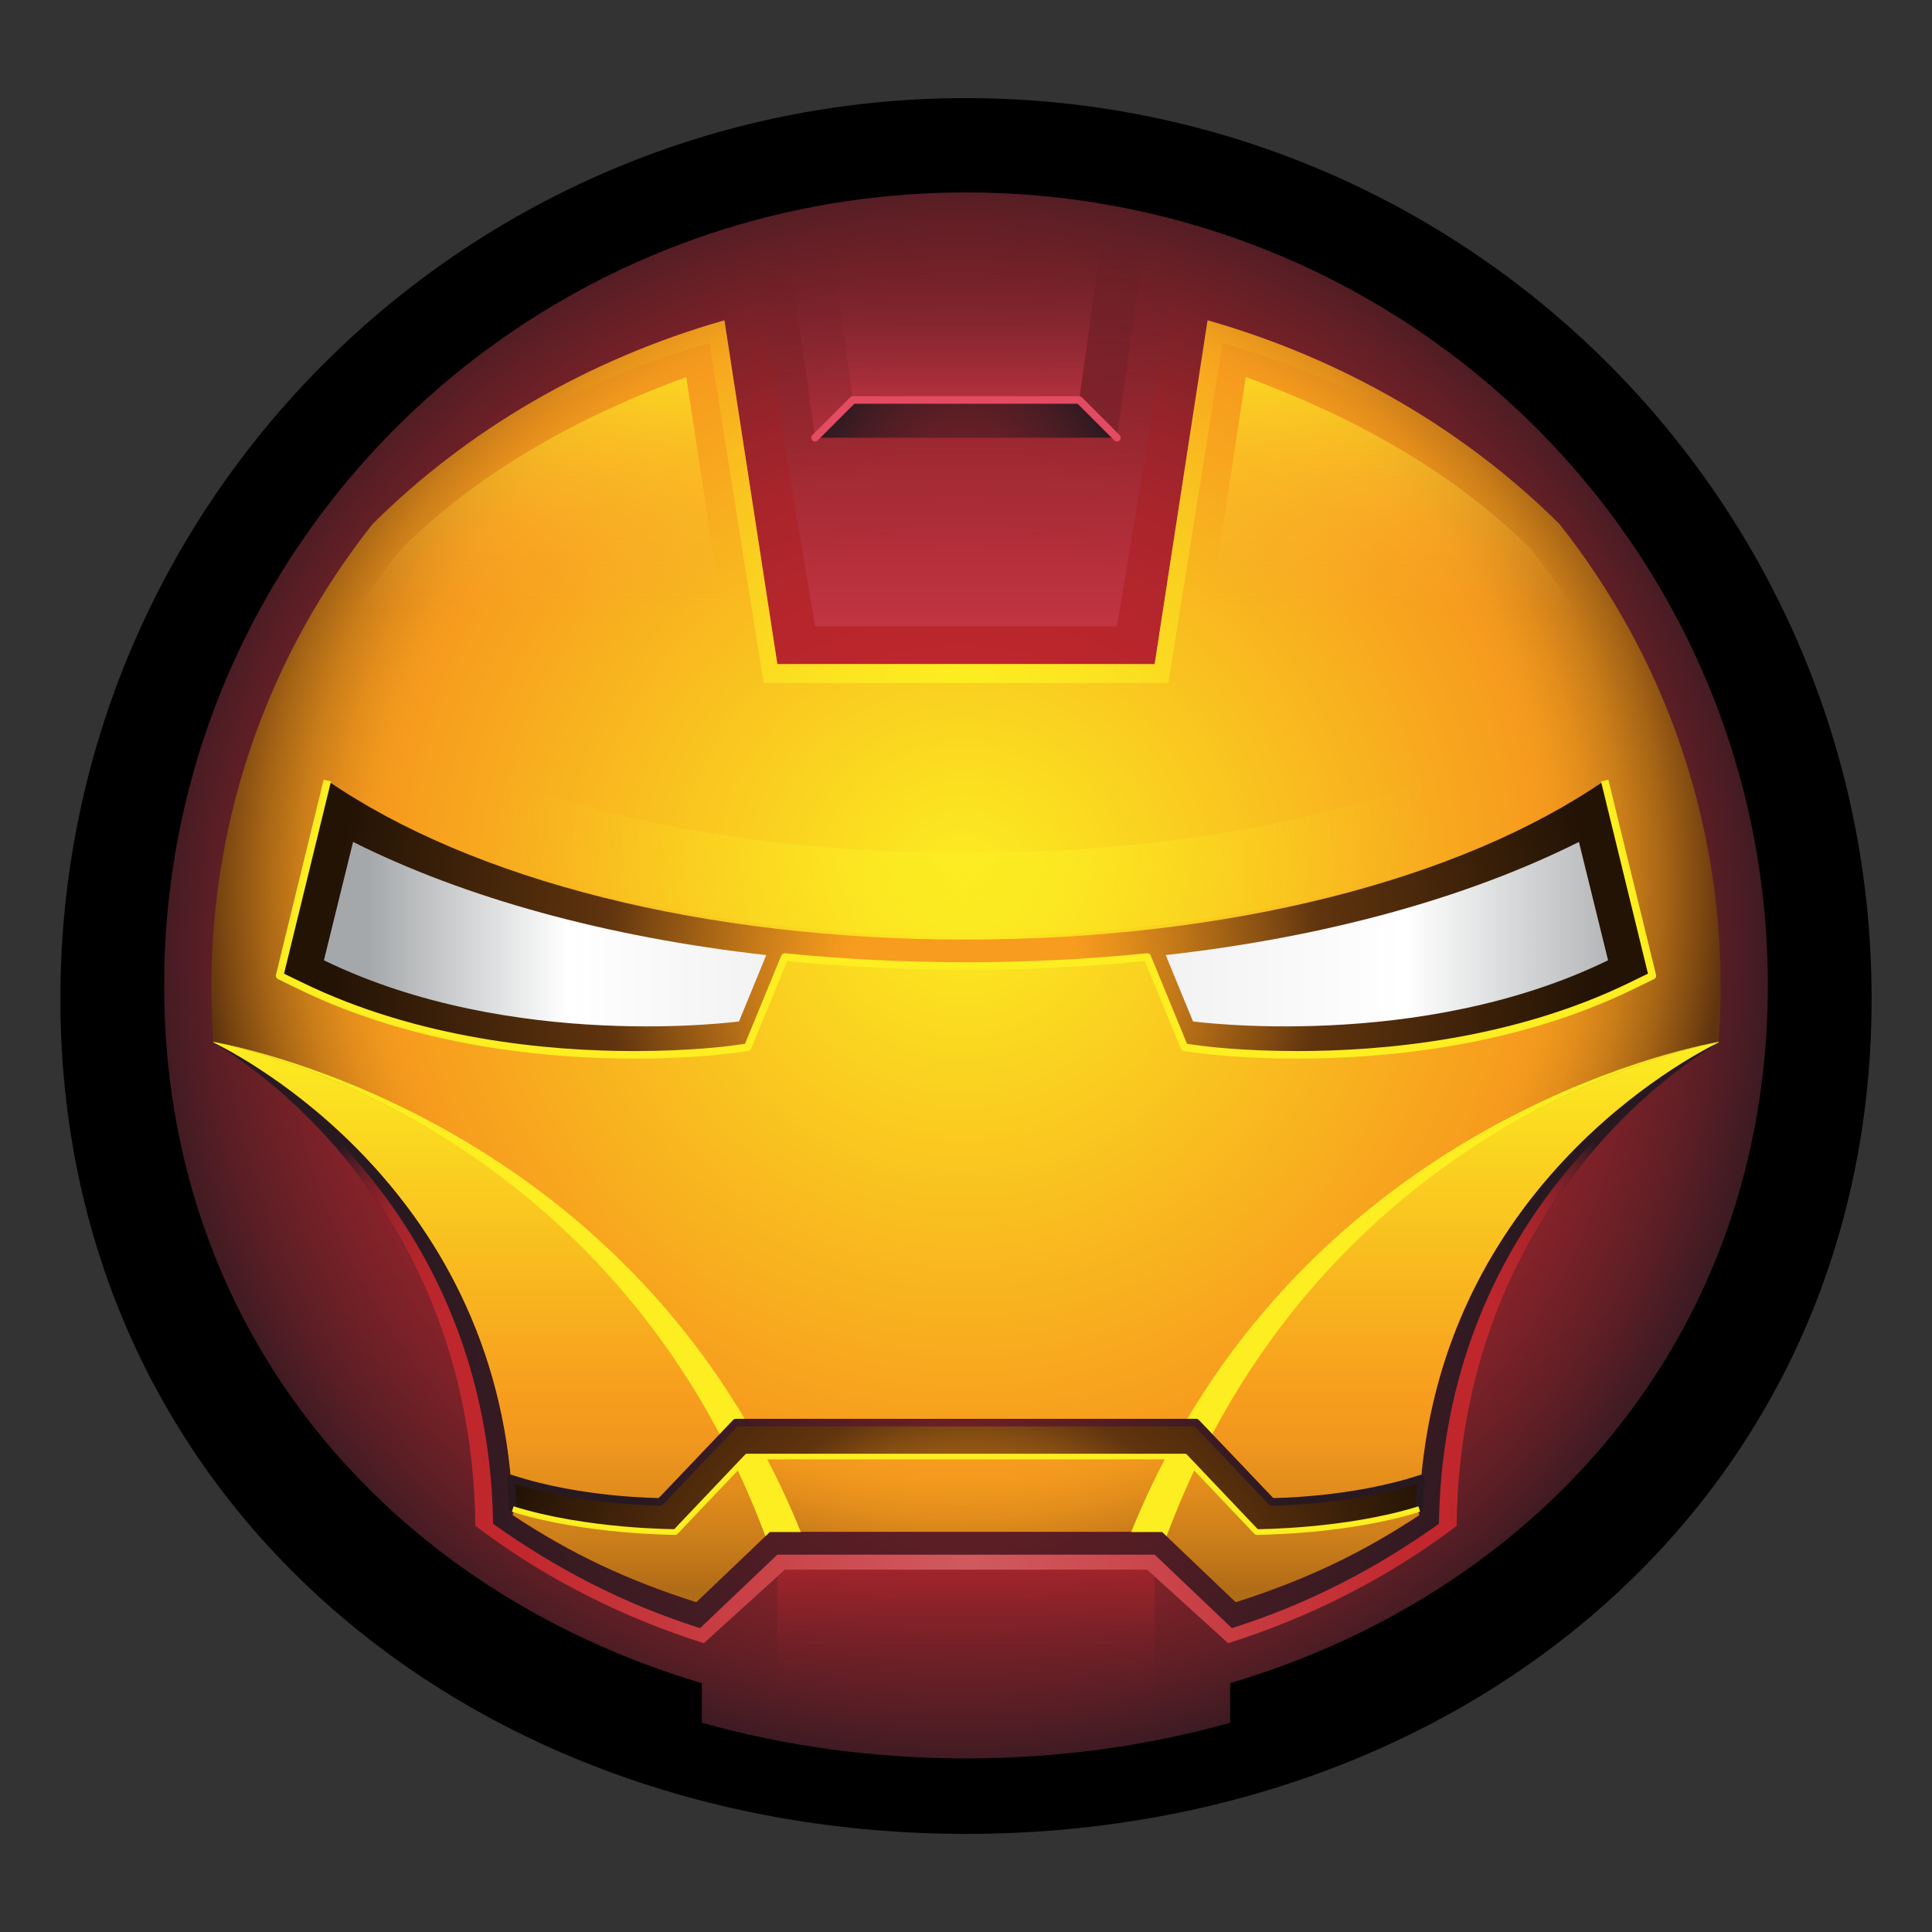 <svg enable-background="new 0 0 512 512" viewBox="0 0 512 512" xmlns="http://www.w3.org/2000/svg" xmlns:xlink="http://www.w3.org/1999/xlink"><rect x="0" y="0" width="512" height="512" fill="#333333" stroke="none"/><radialGradient id="SVGID_1_" cx="254.473" cy="252.89" gradientUnits="userSpaceOnUse" r="225.317"><stop offset="0" stop-color="#c1272d"/><stop offset=".283" stop-color="#bf272d"/><stop offset=".443" stop-color="#b6262c"/><stop offset=".572" stop-color="#a9252b"/><stop offset=".685" stop-color="#95232a"/><stop offset=".787" stop-color="#7b2128"/><stop offset=".882" stop-color="#5c1e25"/><stop offset=".969" stop-color="#371a22"/><stop offset="1" stop-color="#281921"/></radialGradient><linearGradient id="SVGID_00000178905474023621198060000015668627374802900877_" gradientUnits="userSpaceOnUse" x1="256" x2="256" y1="410.341" y2="453.132"><stop offset="0" stop-color="#ae252c"/><stop offset=".288" stop-color="#98232a" stop-opacity=".712"/><stop offset=".885" stop-color="#5f1e26" stop-opacity=".115"/><stop offset="1" stop-color="#531d25" stop-opacity="0"/></linearGradient><radialGradient id="SVGID_00000067932715465271597580000011047903137613854861_" cx="255.264" cy="235.484" gradientUnits="userSpaceOnUse" r="202.107"><stop offset="0" stop-color="#fcee21"/><stop offset=".748" stop-color="#f79c1e"/><stop offset=".782" stop-color="#f2981d"/><stop offset=".825" stop-color="#e28d1c"/><stop offset=".873" stop-color="#c87c19"/><stop offset=".923" stop-color="#a46315"/><stop offset=".977" stop-color="#764310"/><stop offset="1" stop-color="#60340e"/></radialGradient><radialGradient id="SVGID_00000170279718497673588470000013793085426498829219_" cx="254.868" cy="182.077" gradientUnits="userSpaceOnUse" r="136.245"><stop offset="0" stop-color="#fcee21"/><stop offset=".339" stop-color="#fceb21" stop-opacity=".661"/><stop offset=".604" stop-color="#fbe120" stop-opacity=".397"/><stop offset=".842" stop-color="#fad120" stop-opacity=".158"/><stop offset="1" stop-color="#f9c11f" stop-opacity="0"/></radialGradient><linearGradient id="lg1"><stop offset="0" stop-color="#742027"/><stop offset=".448" stop-color="#541d24"/><stop offset="1" stop-color="#281921"/></linearGradient><radialGradient id="SVGID_00000039836940373340641150000000447520679305860796_" cx="256" cy="355.737" gradientUnits="userSpaceOnUse" r="152.247" xlink:href="#lg1"/><radialGradient id="SVGID_00000182495103619452348760000015694637093107129020_" cx="256.846" cy="415.879" gradientUnits="userSpaceOnUse" r="200.682"><stop offset="0" stop-color="#d05a5f"/><stop offset=".6" stop-color="#c1272d"/><stop offset=".756" stop-color="#bf272d"/><stop offset=".817" stop-color="#b8262c"/><stop offset=".861" stop-color="#ac252b"/><stop offset=".897" stop-color="#9b242a"/><stop offset=".928" stop-color="#842128"/><stop offset=".955" stop-color="#691f26"/><stop offset=".98" stop-color="#491c24"/><stop offset="1" stop-color="#281921"/></radialGradient><linearGradient id="lg2"><stop offset="0" stop-color="#fcee21"/><stop offset=".656" stop-color="#f79c1e"/><stop offset=".729" stop-color="#f1981d"/><stop offset=".826" stop-color="#e08c1c"/><stop offset=".936" stop-color="#c47919"/><stop offset="1" stop-color="#b16c17"/></linearGradient><linearGradient id="SVGID_00000163067757209623228650000002872127308740602756_" gradientUnits="userSpaceOnUse" x1="382.311" x2="382.311" xlink:href="#lg2" y1="275.44" y2="421.216"/><linearGradient id="SVGID_00000172438753611555071020000016785795935982645411_" gradientUnits="userSpaceOnUse" x1="129.689" x2="129.689" xlink:href="#lg2" y1="275.44" y2="421.216"/><linearGradient id="lg3"><stop offset=".166" stop-color="#f79c1e"/><stop offset=".217" stop-color="#e8921c"/><stop offset=".316" stop-color="#c27718"/><stop offset=".45" stop-color="#844d12"/><stop offset=".523" stop-color="#60340e"/><stop offset=".925" stop-color="#231305"/></linearGradient><radialGradient id="SVGID_00000137095590959644731410000000365930498102287012_" cx="257.736" cy="443.477" gradientUnits="userSpaceOnUse" r="140.643" xlink:href="#lg3"/><radialGradient id="SVGID_00000167359796507166902140000003161492841663822481_" cx="256" cy="388.453" gradientUnits="userSpaceOnUse" r="86.447" xlink:href="#lg1"/><linearGradient id="SVGID_00000097484086094930905110000015530917734408176527_" gradientUnits="userSpaceOnUse" x1="256" x2="256" y1="165.066" y2="56.289"><stop offset="0" stop-color="#c13442"/><stop offset=".141" stop-color="#b7323f" stop-opacity=".841"/><stop offset=".376" stop-color="#9e2d39" stop-opacity=".574"/><stop offset=".675" stop-color="#74242e" stop-opacity=".236"/><stop offset=".884" stop-color="#531d25" stop-opacity="0"/></linearGradient><radialGradient id="SVGID_00000163767667611037770450000013864655970491602860_" cx="255.659" cy="130.253" gradientUnits="userSpaceOnUse" r="42.337"><stop offset="0" stop-color="#742027"/><stop offset=".204" stop-color="#6f2027"/><stop offset=".46" stop-color="#5f1e25"/><stop offset=".741" stop-color="#461c23"/><stop offset="1" stop-color="#281921"/></radialGradient><linearGradient id="SVGID_00000054256838943013826590000015800045022696787374_" gradientUnits="userSpaceOnUse" x1="256" x2="256" y1="117.525" y2="58.81"><stop offset=".121" stop-color="#c13442"/><stop offset=".324" stop-color="#a72f3b" stop-opacity=".769"/><stop offset="1" stop-color="#531d25" stop-opacity="0"/></linearGradient><linearGradient id="SVGID_00000077316617372915781140000013138138143001532332_" gradientTransform="matrix(.167 0 0 1 248.333 0)" gradientUnits="userSpaceOnUse" x1="277" x2="277" y1="129.83" y2="59.372"><stop offset=".279" stop-color="#6a1f27" stop-opacity=".5"/><stop offset="1" stop-color="#531d25" stop-opacity="0"/></linearGradient><linearGradient id="SVGID_00000022520886738571400690000017297640021418600110_" gradientTransform="matrix(-.167 0 0 1 333.667 0)" gradientUnits="userSpaceOnUse" x1="697" x2="697" y1="129.83" y2="59.372"><stop offset="0" stop-color="#c13442"/><stop offset=".158" stop-color="#b83240" stop-opacity=".843"/><stop offset=".414" stop-color="#a02d39" stop-opacity=".586"/><stop offset=".737" stop-color="#78252f" stop-opacity=".263"/><stop offset="1" stop-color="#531d25" stop-opacity="0"/></linearGradient><linearGradient id="SVGID_00000004526019714831383290000009321835853658728107_" gradientUnits="userSpaceOnUse" x1="256" x2="256" y1="97.287" y2="161.975"><stop offset="0" stop-color="#fcee21" stop-opacity=".75"/><stop offset="1" stop-color="#fbb03b" stop-opacity="0"/></linearGradient><radialGradient id="SVGID_00000164499686525663110500000006231377869192016042_" cx="255.264" cy="255.264" gradientUnits="userSpaceOnUse" r="181.198" xlink:href="#lg3"/><linearGradient id="lg4"><stop offset="0" stop-color="#f2f2f2"/><stop offset=".5" stop-color="#fff"/><stop offset="1" stop-color="#a5a8aa"/></linearGradient><linearGradient id="SVGID_00000093160382044143181200000014226835493565663107_" gradientUnits="userSpaceOnUse" x1="308.539" x2="436.813" xlink:href="#lg4" y1="247.559" y2="247.559"/><linearGradient id="SVGID_00000065053129743949850270000005352410002810285975_" gradientUnits="userSpaceOnUse" x1="203.571" x2="97.293" xlink:href="#lg4" y1="247.559" y2="247.559"/><radialGradient id="SVGID_00000142169822613816042430000009192971383664621749_" cx="256" cy="218.042" gradientUnits="userSpaceOnUse" r="121.56"><stop offset="0" stop-color="#fcee21"/><stop offset=".279" stop-color="#fce821" stop-opacity=".721"/><stop offset=".643" stop-color="#fbd820" stop-opacity=".357"/><stop offset="1" stop-color="#f9c11f" stop-opacity="0"/></radialGradient><g id="border"><path d="m496 264.677c0 131.821-107.452 221.323-240 221.323s-240-89.502-240-221.323c0-131.817 107.452-238.677 240-238.677s240 106.86 240 238.677z"/></g><g id="head"><path d="m468.5 261.14c0 116.059-95.14 194.86-212.5 194.86s-212.5-78.801-212.5-194.86c0-116.057 95.14-210.14 212.5-210.14s212.5 94.083 212.5 210.14z" fill="url(#SVGID_1_)"/><g><path d="m186 456.549c22.017 6.179 45.546 9.451 70 9.451s47.983-3.272 70-9.451v-20.549h-140z" fill="url(#SVGID_1_)"/><path d="m256 416h-48l-2 1.814v43.455c16.074 3.108 32.807 4.732 50 4.732s33.926-1.624 50-4.732v-43.455l-2-1.814z" fill="url(#SVGID_00000178905474023621198060000015668627374802900877_)"/></g><g><path d="m135.945 401.572c15.306 10.13 30.314 17.222 48.58 23.02l19.475-18.592h2 100 2l19.475 18.592c18.266-5.799 33.275-12.89 48.58-23.02 2.181-85.921 72.538-121.997 79.402-125.315.355-4.786.543-9.643.543-14.575 0-46.36-15.971-89.012-42.741-122.821-24.956-24.793-57.005-43.647-93.241-53.979l-14.018 91.118h-100l-14.018-91.117c-36.237 10.332-68.285 29.185-93.241 53.979-26.77 33.808-42.741 76.46-42.741 122.82 0 4.932.187 9.789.543 14.575 6.864 3.318 77.221 39.394 79.402 125.315z" fill="url(#SVGID_00000067932715465271597580000011047903137613854861_)"/><path d="m320.018 84.883-14.018 91.117h-50-50l-14.018-91.117c-34.988 9.976-66.051 27.913-90.615 51.454 24.511-21.248 55.023-36.059 86.633-45.454l14.369 90.117h53.631 53.631l14.369-90.118c31.61 9.395 62.122 24.206 86.633 45.454-24.564-23.54-55.627-41.478-90.615-51.453z" fill="url(#SVGID_00000170279718497673588470000013793085426498829219_)"/><g><path d="m456 276s-77.653 35.241-79.945 125.572c-15.305 10.13-30.314 17.222-48.58 23.02l-19.475-18.592h-104l-19.474 18.592c-18.266-5.799-33.275-12.89-48.58-23.02-2.294-90.331-79.946-125.572-79.946-125.572s64.206 34.257 69.627 119.155c-.004-.004-.009-.009-.013-.013.193 3.019.321 6.095.36 9.243v.001c1.015.771 2.042 1.529 3.074 2.28 17.032 12.391 36.419 22.123 57.478 28.808l21.474-19.474h96l21.475 19.475c21.059-6.685 40.446-16.416 57.478-28.808 1.033-.751 2.059-1.51 3.074-2.28v-.001c.039-3.115.164-6.16.353-9.149-.004.003-.008.006-.012.009 5.381-84.965 69.632-119.246 69.632-119.246z" fill="url(#SVGID_00000039836940373340641150000000447520679305860796_)"/><path d="m456 276s-68.591 34.281-74.336 119.245c.004-.003.008-.006.013-.009-.189 2.792-.311 5.692-.36 8.595-16.635 11.834-34.452 21.171-54.842 27.644l-20.475-19.475h-50-50l-20.475 19.475c-20.39-6.473-38.207-15.81-54.842-27.644-.05-2.902-.171-5.802-.36-8.595.004.003.008.006.013.009-5.745-84.964-74.336-119.245-74.336-119.245s64.251 34.281 69.632 119.245c-.004-.003-.008-.006-.012-.009.19 2.989.315 6.034.353 9.149 0 0 2.042 1.53 3.074 2.281 17.032 12.391 36.419 22.123 57.478 28.808l21.475-19.474h48 48l21.475 19.475c21.059-6.685 40.446-16.416 57.478-28.808 1.033-.751 3.074-2.281 3.074-2.281.039-3.115.164-6.16.353-9.149-.004.003-.008.006-.012.009 5.381-84.965 69.632-119.246 69.632-119.246z" fill="url(#SVGID_00000182495103619452348760000015694637093107129020_)"/></g><g><g><path d="m376.055 401.572c2.181-85.921 72.538-121.997 79.402-125.315.003-.053.007-.106.01-.159-7.939 1.518-105.738 22.312-146.313 131.004l18.32 17.49c18.267-5.798 33.275-12.89 48.581-23.02z" fill="url(#SVGID_00000163067757209623228650000002872127308740602756_)"/><path d="m135.945 401.572c15.306 10.13 30.314 17.222 48.58 23.02l18.32-17.49c-40.575-108.692-138.374-129.486-146.313-131.004.004.053.007.106.01.159 6.865 3.318 77.222 39.394 79.403 125.315z" fill="url(#SVGID_00000172438753611555071020000016785795935982645411_)"/></g><g fill="#fcee21"><path d="m308 406 1.155 1.102c40.575-108.692 138.374-129.486 146.313-131.004-8.442 1.513-112.136 22.152-155.684 129.902h6.216z"/><path d="m206 406h6.216c-43.548-107.75-147.242-128.389-155.684-129.902 7.939 1.518 105.738 22.312 146.313 131.004l1.155-1.102z"/></g></g></g><g><path d="m198 386h116l19 20s23.712-.003 43.118-6.094c.099-2.746.267-5.441.501-8.085-18.593 6.174-39.619 6.179-39.619 6.179l-20-21h-122l-20 21s-21.026-.005-39.619-6.179c.234 2.644.402 5.338.501 8.085 19.406 6.091 43.118 6.094 43.118 6.094z" fill="url(#SVGID_00000137095590959644731410000000365930498102287012_)"/><g fill="none" stroke-linejoin="round" stroke-miterlimit="10"><path d="m376.118 399.906c.099-2.746.267-5.441.501-8.085-18.593 6.174-39.619 6.179-39.619 6.179l-20-21h-122l-20 21s-21.026-.005-39.619-6.179c.234 2.644.402 5.338.501 8.085" stroke="url(#SVGID_00000167359796507166902140000003161492841663822481_)" stroke-linecap="round" stroke-width="2"/><path d="m135.882 399.906c19.406 6.091 43.118 6.094 43.118 6.094l19-20h116l19 20s23.712-.003 43.118-6.094" stroke="#fcee21" stroke-width="1.5"/></g></g><g><path d="m198.148 58.886 17.852 107.114h80l17.852-107.114c-18.393-5.135-37.797-7.886-57.852-7.886s-39.459 2.751-57.852 7.886z" fill="url(#SVGID_00000097484086094930905110000015530917734408176527_)"/><path d="m216 116 10-10h60l10 10z" fill="url(#SVGID_00000163767667611037770450000013864655970491602860_)"/><path d="m293 56h-74l7 50h60z" fill="url(#SVGID_00000054256838943013826590000015800045022696787374_)"/><path d="m303 66-10-10-7 50 10 10z" fill="url(#SVGID_00000077316617372915781140000013138138143001532332_)"/><path d="m209 66 10-10 7 50-10 10z" fill="url(#SVGID_00000022520886738571400690000017297640021418600110_)"/><path d="m216 116 10-10h60l10 10" style="fill:none;stroke:#e24b61;stroke-linecap:round;stroke-linejoin:round;stroke-miterlimit:10;stroke-width:2"/></g></g><g id="highlights"><path d="m446 261.682c0-42.562-13.902-82.71-40.211-116.146-21.443-21.171-48.104-35.496-75.657-45.631l-13.553 89.095h-121.158l-13.553-89.095c-27.553 10.135-54.212 24.46-75.656 45.631-26.31 33.436-40.212 73.584-40.212 116.146z" fill="url(#SVGID_00000004526019714831383290000009321835853658728107_)"/></g><g id="face"><path d="m304.034 253.625 9.831 23.909 4.282.583c.998.136 10.897 1.426 25.673 1.426 22.855 0 57.373-3.089 88.623-18.316l5.446-2.654-12.633-51.72c-38.515 26.461-99.991 42.147-169.256 42.147-69.264 0-130.741-15.686-169.255-42.147l-12.633 51.721 5.446 2.654c31.25 15.227 65.768 18.316 88.623 18.316 14.775 0 24.675-1.29 25.673-1.426l4.282-.583 9.831-23.909.001-.009c15.492 1.57 31.56 2.383 48.032 2.383s32.54-.813 48.033-2.384z" fill="url(#SVGID_00000164499686525663110500000006231377869192016042_)"/><path d="m316.157 270.686s60 8.163 110-16.201l-7.725-31.366c-29.697 14.882-67.373 25.259-109.503 29.987z" fill="url(#SVGID_00000093160382044143181200000014226835493565663107_)"/><path d="m195.843 270.686s-60 8.163-110-16.201l7.725-31.366c29.697 14.882 67.373 25.259 109.503 29.987z" fill="url(#SVGID_00000065053129743949850270000005352410002810285975_)"/><path d="m86.745 206 5.255-18.064c42.195 24.05 95.633 38.064 164 38.064s121.805-14.014 164-38.063l5.255 18.063c-38.514 26.461-99.991 42.147-169.255 42.147s-130.741-15.686-169.255-42.147z" fill="url(#SVGID_00000142169822613816042430000009192971383664621749_)"/><path d="m86.745 206.853-12.633 51.721 5.446 2.654c31.25 15.227 65.768 18.316 88.623 18.316 14.775 0 24.675-1.29 25.673-1.426l4.282-.583 9.831-23.909.001-.009c15.492 1.57 31.56 2.383 48.032 2.383s32.54-.813 48.033-2.384l.001.009 9.831 23.909 4.282.583c.998.136 10.897 1.426 25.673 1.426 22.855 0 57.373-3.089 88.623-18.316l5.446-2.654-12.633-51.72" fill="none" stroke="#fcee21" stroke-linejoin="round" stroke-miterlimit="10" stroke-width="2"/></g></svg>